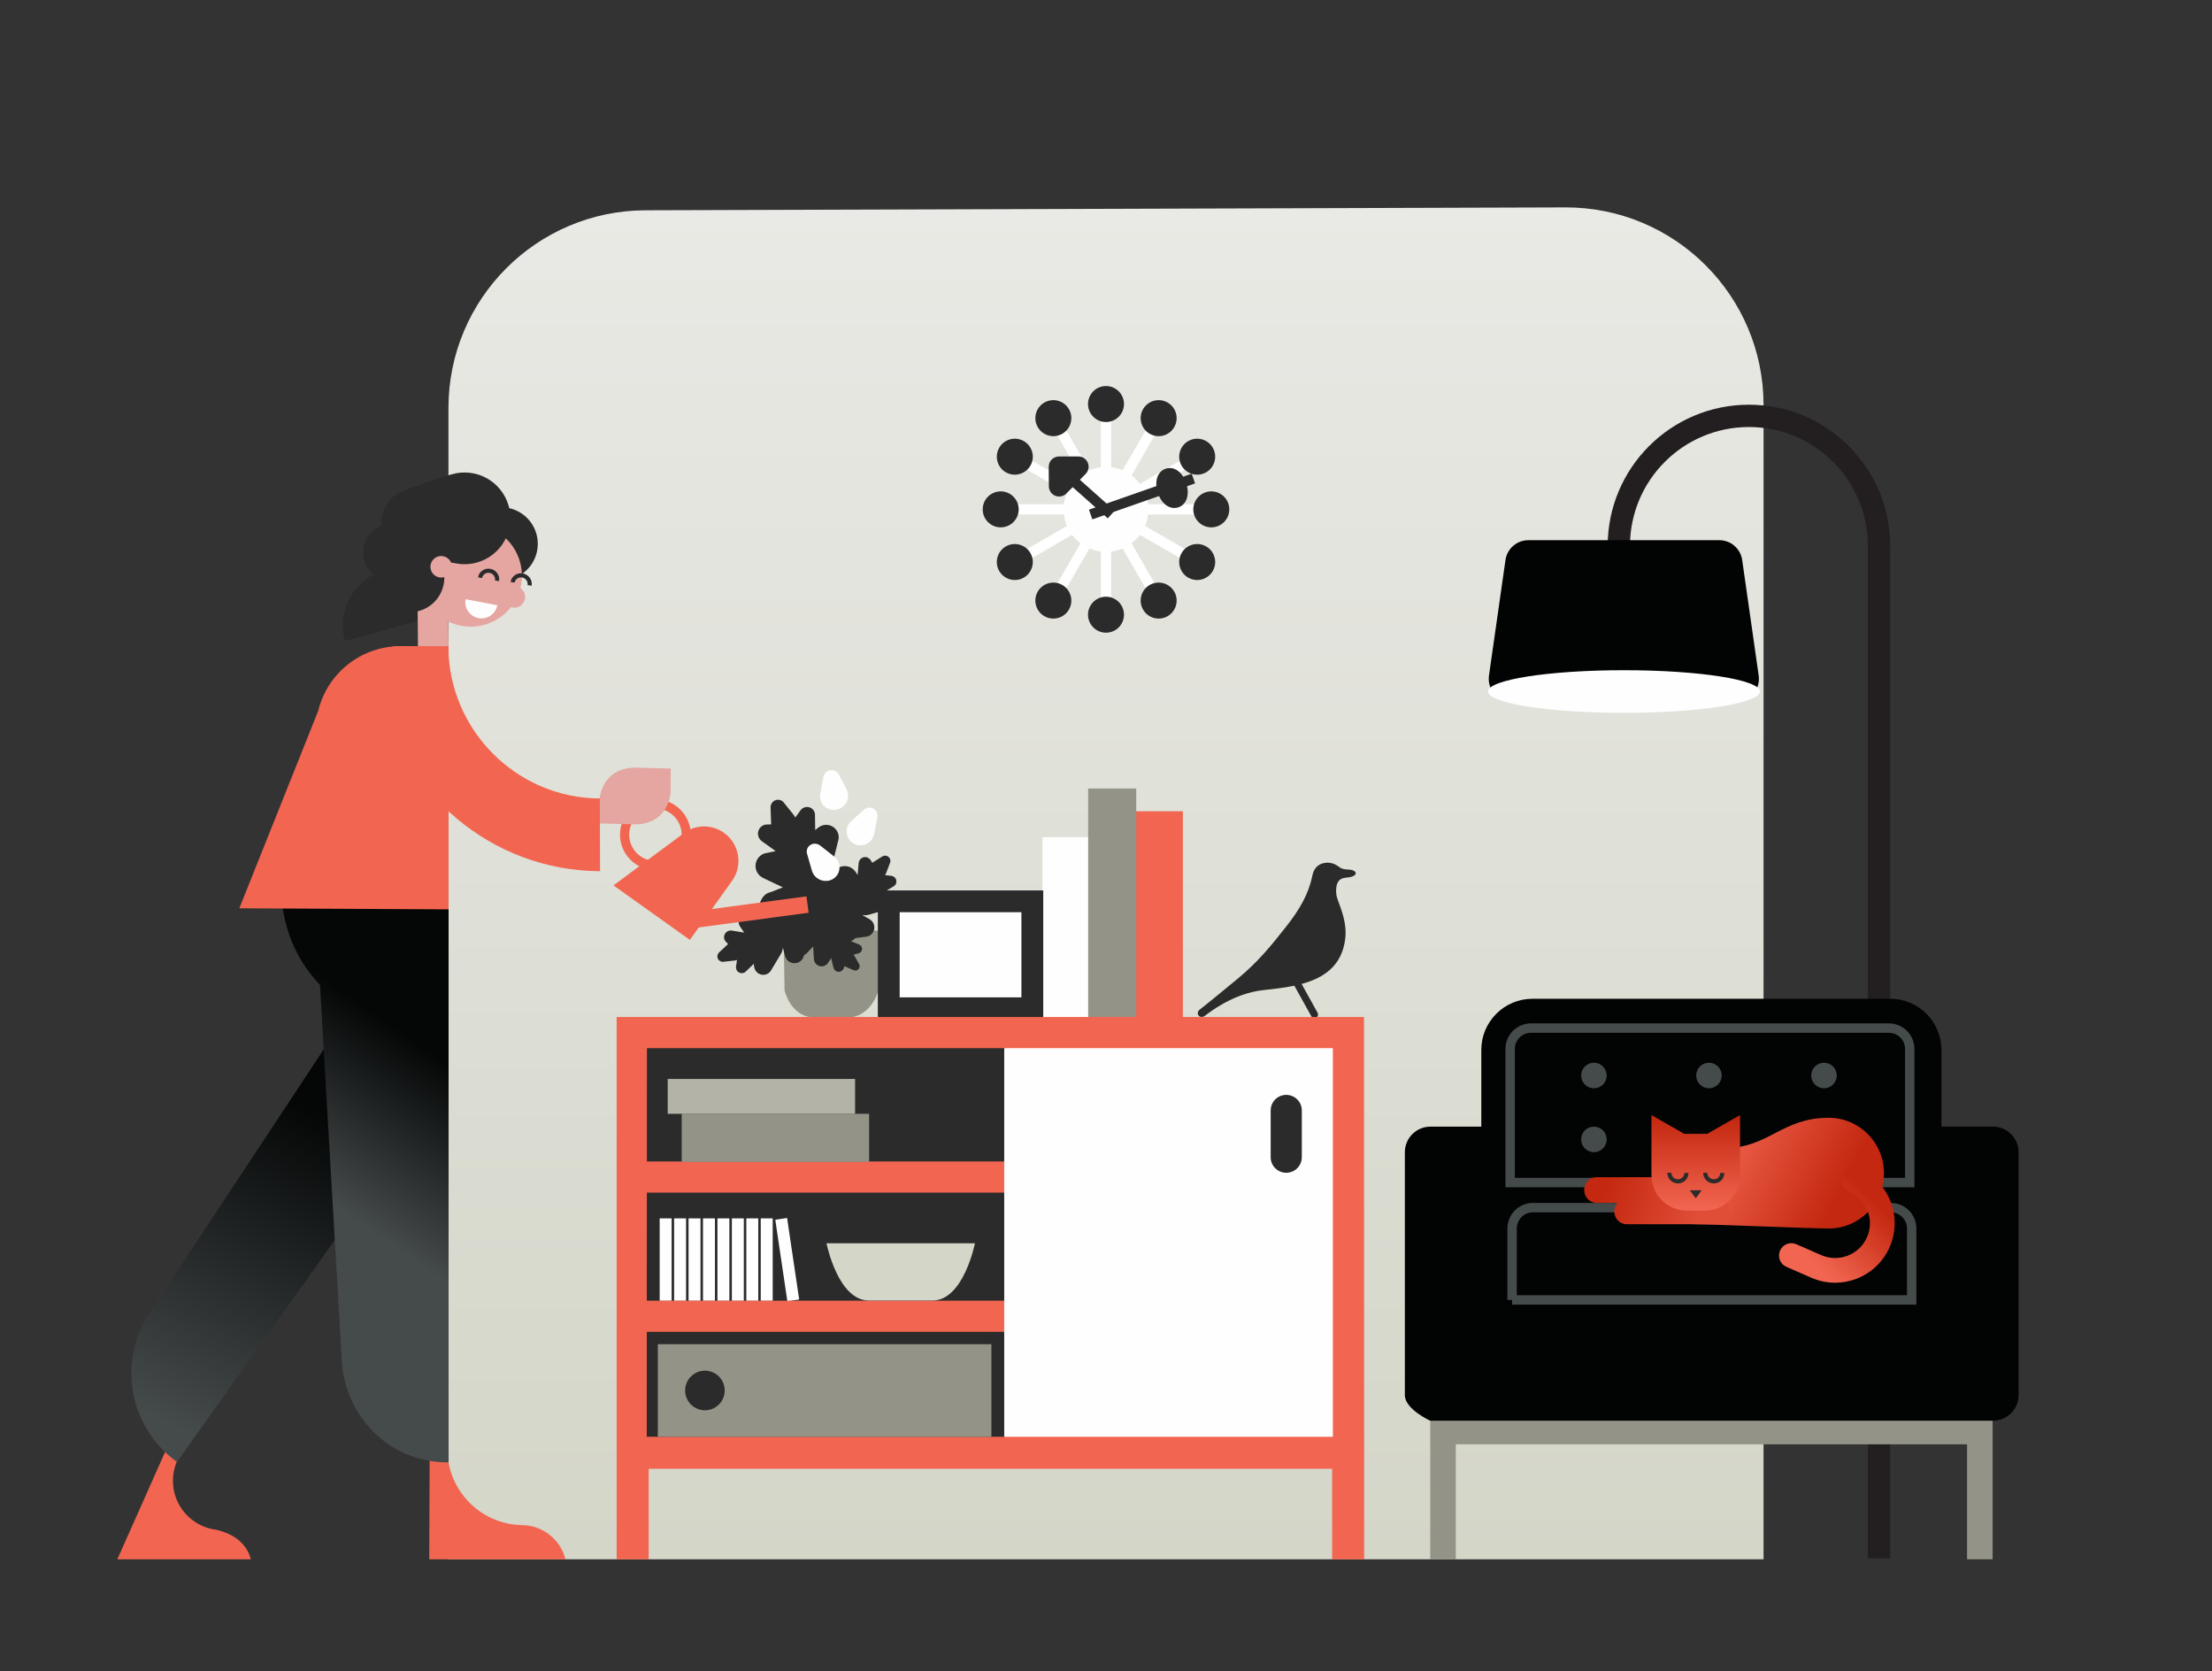 <svg width="940" height="710" xmlns="http://www.w3.org/2000/svg"><rect width="100%" height="100%" fill="#333333" stroke="none"/><defs><linearGradient x1="50%" y1="0%" x2="50%" y2="100%" id="a"><stop stop-color="#E9E9E5" offset="0%"/><stop stop-color="#D4D6C8" offset="100%"/></linearGradient><linearGradient x1="62.509%" y1="17.012%" x2="42.249%" y2="96.852%" id="b"><stop stop-color="#050707" offset="0%"/><stop stop-color="#454A4A" offset="100%"/></linearGradient><linearGradient x1="53.304%" y1="18.844%" x2="45.543%" y2="56.852%" id="c"><stop stop-color="#050707" offset="0%"/><stop stop-color="#454A4A" offset="100%"/></linearGradient><linearGradient x1="12.276%" y1="37.016%" x2="82.103%" y2="56.682%" id="d"><stop stop-color="#F26651" offset="0%"/><stop stop-color="#C42810" offset="100%"/></linearGradient><linearGradient x1="12.276%" y1="45.497%" x2="82.103%" y2="52.317%" id="e"><stop stop-color="#C42810" offset="0%"/><stop stop-color="#E14E38" offset="100%"/></linearGradient><linearGradient x1="36.76%" y1="91.042%" x2="88.406%" y2="42.266%" id="f"><stop stop-color="#F26651" offset="0%"/><stop stop-color="#C42810" offset="100%"/></linearGradient><linearGradient x1="50%" y1="3.717%" x2="50%" y2="100%" id="g"><stop stop-color="#C42810" offset="0%"/><stop stop-color="#F26651" offset="100%"/></linearGradient></defs><g fill="none" fill-rule="evenodd"><path d="M749.427 662.441h-558.854v-489.106c0-46.289 37.447-83.854 83.736-83.999l390.853-1.23c46.495-.146 84.265 37.504 84.265 84v490.335z" fill="url(#a)"/><path d="M146.558 272.289c-3.602-13.095 4.093-26.619 17.189-30.207 13.094-3.588 26.63 4.119 30.232 17.214" fill="#2B2B2B"/><path fill="#E5A5A1" d="M190.69 283.497l-12.996-.127-.281-32.543 12.995.127z"/><path d="M228.2 234.263c-1.783 8.392-10.03 13.751-18.422 11.968-8.393-1.782-13.751-10.03-11.968-18.422 1.781-8.393 10.03-13.751 18.422-11.969 8.392 1.783 13.751 10.03 11.968 18.423" fill="#2B2B2B"/><path d="M177.971 257.71l12.301 6.212c10.664 5.384 23.8 1.067 29.193-9.596 5.393-10.662 1.08-23.79-9.584-29.176l-12.3-6.211c-10.664-5.385-23.801-1.067-29.193 9.595-5.393 10.662-1.081 23.791 9.583 29.176" fill="#E5A5A1"/><path d="M204.006 245.419c.337-1.966 2.224-3.264 4.217-2.902 1.991.363 3.332 2.251 2.996 4.216M217.836 247.373c.337-1.966 2.224-3.264 4.216-2.902 1.992.363 3.333 2.251 2.997 4.215" stroke="#2B2B2B" stroke-width="1.754"/><path d="M201.459 201.149c-2.611-.555-5.209-.557-7.676-.085-4.696.898-19.345 6.332-21.83 7.204-4.735 1.66-8.515 5.679-9.634 10.947-.306 1.443-.384 2.881-.272 4.28-3.692 1.409-6.621 4.595-7.503 8.75-1.045 4.916 1.074 9.764 4.976 12.44-.364 7.072 4.433 13.561 11.581 15.079 7.922 1.682 15.71-3.375 17.393-11.298.754-3.548.147-7.064-1.454-10.022 2.731.292 5.116.571 6.322.827 10.527 2.236 20.873-4.486 23.109-15.014 2.236-10.527-4.486-20.873-15.013-23.109" fill="#2B2B2B"/><path d="M184.555 237.273c-1.941 1.616-2.203 4.499-.586 6.44 1.616 1.941 4.5 2.202 6.441.586 1.94-1.617 2.201-4.501.586-6.44-1.617-1.941-4.5-2.203-6.441-.586" fill="#E5A5A1"/><path d="M211.338 257.118c-.703 3.724-4.292 6.171-8.014 5.468-3.725-.704-6.172-4.294-5.47-8.017" fill="#FEFEFE"/><path d="M215.295 250.385c-1.761 1.81-1.721 4.705.09 6.466 1.81 1.761 4.705 1.72 6.466-.09 1.76-1.811 1.72-4.706-.09-6.466-1.811-1.761-4.705-1.721-6.466.09" fill="#E5A5A1"/><path d="M687.928 231.962c0-30.536 24.754-55.291 55.29-55.291 30.536 0 55.291 24.755 55.291 55.291v430.038" stroke="#231F20" stroke-width="9.48"/><path d="M92.072 649.926c-10.46-1.206-18.585-10.08-18.585-20.862 0-4.065 1.173-7.846 3.17-11.061-.008-.332-.018-.665-.018-.995l-5.917-1.432-20.86 46.866h56.734c-1.71-6.82-7.426-10.817-14.524-12.516M240.301 662.441c-2.091-8.344-9.618-14.531-18.609-14.531l-.002.001c-17.509-.411-31.577-14.734-31.577-32.342l-7.508-1.545-.194 48.417h57.89z" fill="#F26651"/><path d="M148.275 518.387l-73.068 102.682c-20.831-14.924-25.616-43.913-10.686-64.75l84.547-127.906-.793 89.974z" fill="url(#b)"/><path d="M136.962 385.296v-.418h-16.913c1.521 12.202 6.823 24.024 15.916 33.564l9.127 156.778c.203 25.633 19.901 46.247 45.534 46.045V384.947l-53.664.349z" fill="url(#c)"/><path d="M190.626 274.519s-.491.091-20.326 0c-16.99-.079-31.272 11.657-35.082 27.49l-33.513 83.854 88.921.452V274.519z" fill="#F26651"/><path d="M607.85 602.714c.015 0 .028.003.044.003h-.106v59.725h10.864v-48.863h217.26v48.863h10.863v-59.725h.197c.015 0 .029-.003.044-.003h-239.166z" fill="#939387"/><path d="M846.744 603.547h.198c5.999 0 10.863-4.863 10.863-10.863v-103.199c0-5.999-4.864-10.862-10.863-10.862h-21.924v-32.589c0-11.98-9.746-21.726-21.726-21.726h-152.081c-11.98 0-21.727 9.746-21.727 21.726v32.589h-21.621c-5.999 0-10.863 4.863-10.863 10.862v103.199c0 6 10.759 10.863 10.759 10.863h238.985z" fill="#020303"/><path d="M642.57 552.248h169.808v-30.347c0-4.909-3.989-8.866-8.843-8.865H651.414c-4.855 0-8.844 3.957-8.844 8.865v30.347zM641.74 502.39h169.808v-56.772c0-4.894-3.968-8.862-8.864-8.862h-152.081c-4.895 0-8.863 3.967-8.863 8.862v56.772z" stroke="#454A4A" stroke-width="4"/><path d="M677.345 462.328c2.999 0 5.431-2.432 5.431-5.432 0-3-2.432-5.431-5.431-5.431-3 0-5.432 2.431-5.432 5.431s2.432 5.432 5.432 5.432M677.345 489.485c2.999 0 5.431-2.432 5.431-5.431 0-3-2.432-5.431-5.431-5.431-3 0-5.432 2.431-5.432 5.431 0 2.999 2.432 5.431 5.432 5.431M775.112 462.328c2.999 0 5.432-2.432 5.432-5.432 0-3-2.433-5.431-5.432-5.431-3 0-5.432 2.431-5.432 5.431s2.432 5.432 5.432 5.432" fill="#454A4A"/><path d="M775.112 489.485c2.999 0 5.432-2.432 5.432-5.431 0-3-2.433-5.431-5.432-5.431-3 0-5.432 2.431-5.432 5.431 0 2.999 2.432 5.431 5.432 5.431" fill="#C45757"/><path d="M726.228 462.328c3 0 5.432-2.432 5.432-5.432 0-3-2.432-5.431-5.432-5.431-2.999 0-5.432 2.431-5.432 5.431s2.433 5.432 5.432 5.432" fill="#454A4A"/><path fill="#FFF" d="M467.817 255.104h4.366v-77.476h-4.366z"/><path d="M470 179.291c-4.216 0-7.646-3.43-7.646-7.645 0-4.216 3.43-7.646 7.646-7.646 4.217 0 7.646 3.43 7.646 7.646 0 4.215-3.429 7.645-7.646 7.645M470 268.785c-4.216 0-7.646-3.43-7.646-7.646 0-4.214 3.43-7.644 7.646-7.644 4.217 0 7.646 3.43 7.646 7.644 0 4.216-3.429 7.646-7.646 7.646" fill="#2B2B2B"/><path fill="#FFF" d="M431.287 218.576h77.476v-4.366h-77.476z"/><path d="M514.747 224.038c-4.216 0-7.646-3.43-7.646-7.645 0-4.216 3.43-7.646 7.646-7.646 4.217 0 7.646 3.43 7.646 7.646 0 4.215-3.429 7.645-7.646 7.645M425.253 224.038c-4.217 0-7.646-3.43-7.646-7.645 0-4.216 3.429-7.646 7.646-7.646 4.216 0 7.646 3.43 7.646 7.646 0 4.215-3.43 7.645-7.646 7.645" fill="#2B2B2B"/><path fill="#FFF" d="M487.464 251.009l-38.738-67.095 3.782-2.183 38.737 67.095z"/><path d="M447.639 185.29c-.665 0-1.332-.087-1.99-.264-1.975-.529-3.622-1.794-4.644-3.563-1.02-1.767-1.291-3.828-.762-5.8.528-1.973 1.792-3.622 3.561-4.644 1.768-1.02 3.831-1.29 5.801-.763 1.973.529 3.621 1.793 4.642 3.563 1.021 1.768 1.292 3.828.763 5.801-.528 1.973-1.792 3.622-3.561 4.643-1.177.679-2.486 1.027-3.81 1.027M492.386 262.793c-.665 0-1.332-.087-1.991-.264-1.974-.529-3.621-1.793-4.643-3.562-1.02-1.769-1.292-3.829-.762-5.802.528-1.972 1.792-3.622 3.561-4.643 3.648-2.108 8.337-.851 10.442 2.799 1.022 1.769 1.292 3.83.764 5.802-.528 1.974-1.793 3.622-3.562 4.643-1.176.679-2.486 1.027-3.809 1.027" fill="#2B2B2B"/><path fill="#FFF" d="M437.565 237.637l-2.183-3.78 67.097-38.738 2.183 3.782z"/><path d="M508.765 201.663c-2.646 0-5.22-1.371-6.636-3.821-2.105-3.652-.85-8.336 2.799-10.443 1.768-1.022 3.826-1.294 5.803-.765 1.972.529 3.621 1.794 4.642 3.563 1.021 1.768 1.292 3.828.763 5.801-.528 1.973-1.792 3.622-3.561 4.643-1.201.692-2.514 1.022-3.81 1.022M431.262 246.409c-2.644 0-5.221-1.371-6.636-3.82-1.02-1.769-1.292-3.828-.762-5.802.528-1.973 1.792-3.622 3.561-4.643 1.768-1.02 3.824-1.292 5.803-.764 1.972.529 3.621 1.794 4.642 3.563 2.106 3.652.851 8.337-2.798 10.445-1.201.692-2.514 1.021-3.81 1.021" fill="#2B2B2B"/><path fill="#FFF" d="M502.434 237.637l-67.097-38.736 2.184-3.782 67.097 38.738z"/><path fill="#F26651" d="M482.248 432.954h20.426v-88.311h-20.426z"/><path fill="#FEFEFE" d="M443 432.954h20.426v-77.31H443z"/><path fill="#939387" d="M462.422 432.954h20.426v-97.991h-20.426zM354.387 395.04l-.001-.04-1.232.019-1.233-.019-.001.04-18.92.308.411 25.399s2.468 11.134 12.339 11.482c3.771.133 11.037.133 14.808 0 9.871-.348 12.75-11.482 12.75-11.482v-25.399l-18.921-.308z"/><path fill="#2B2B2B" d="M373.044 432.954h70.289v-54.669h-70.289zM431.235 201.663c-1.296 0-2.609-.33-3.81-1.022-1.769-1.021-3.033-2.67-3.561-4.643-.529-1.973-.258-4.033.763-5.801 1.021-1.769 2.67-3.034 4.642-3.563 1.974-.529 4.033-.257 5.803.764 1.768 1.021 3.033 2.67 3.561 4.643.529 1.973.258 4.033-.762 5.802-1.416 2.449-3.991 3.82-6.636 3.82M508.738 246.409c-1.296 0-2.609-.329-3.81-1.021-3.649-2.108-4.904-6.793-2.798-10.444 1.021-1.77 2.67-3.035 4.642-3.564 1.977-.528 4.033-.256 5.803.764 1.769 1.021 3.033 2.67 3.561 4.643.53 1.974.258 4.033-.762 5.802-1.416 2.449-3.993 3.82-6.636 3.82"/><path fill="#FFF" d="M452.536 251.009l-3.781-2.183 38.737-67.095 3.781 2.183z"/><path d="M492.361 185.29c-1.324 0-2.633-.348-3.81-1.028-1.769-1.02-3.033-2.669-3.561-4.642-.529-1.973-.258-4.033.763-5.802 1.021-1.767 2.669-3.033 4.642-3.562 1.97-.526 4.031-.259 5.8.765 1.77 1.02 3.034 2.669 3.562 4.642.529 1.972.258 4.033-.763 5.801-1.021 1.769-2.668 3.034-4.643 3.563-.658.176-1.325.263-1.99.263M447.614 262.793c-1.323 0-2.633-.348-3.81-1.027-1.768-1.021-3.033-2.669-3.561-4.643-.528-1.972-.258-4.033.763-5.8 1.021-1.767 2.669-3.033 4.643-3.562 1.967-.533 4.03-.26 5.8.761 1.769 1.021 3.033 2.671 3.561 4.645.53 1.971.258 4.031-.762 5.8-1.022 1.769-2.669 3.033-4.643 3.562-.659.177-1.326.264-1.991.264" fill="#2B2B2B"/><path d="M485.863 216.386c0 8.761-7.103 15.863-15.862 15.863-8.761 0-15.864-7.102-15.864-15.863 0-8.76 7.103-15.862 15.864-15.862 8.759 0 15.862 7.102 15.862 15.862" fill="#FEFEFE"/><path d="M470 234.432c-9.95 0-18.044-8.095-18.044-18.045 0-9.951 8.094-18.045 18.044-18.045 9.951 0 18.047 8.094 18.047 18.045 0 9.95-8.096 18.045-18.047 18.045" fill="#FEFEFE"/><path fill="#2B2B2B" d="M470.759 220.213l-19.646-17.462 2.9-3.264 19.644 17.462z"/><path fill="#2B2B2B" d="M464.198 220.641l-1.441-4.121 43.655-15.279 1.441 4.121z"/><path d="M496.742 203.25c1.044-.369 2.481 1.154 3.21 3.401.728 2.248.472 4.37-.572 4.739-1.045.369-2.482-1.154-3.21-3.402-.729-2.247-.472-4.369.572-4.738" fill="#FEFEFE"/><path d="M497.068 198.829h-.001c-.609 0-1.209.103-1.781.305-3.473 1.228-4.818 5.423-3.27 10.2 1.295 3.995 3.991 6.476 7.036 6.476.611 0 1.21-.102 1.783-.305 3.473-1.227 4.818-5.422 3.269-10.199-1.294-3.995-3.99-6.477-7.036-6.477M458.245 193.913h-.008l-5.023.009-3.2.005c-1.162.002-2.275.467-3.092 1.292-.819.824-1.274 1.941-1.266 3.103l.055 8.278c.012 1.766 1.087 3.352 2.723 4.016.532.216 1.089.321 1.641.321 1.148 0 2.274-.453 3.111-1.302l8.168-8.293c1.237-1.254 1.598-3.129.916-4.753-.68-1.621-2.267-2.676-4.025-2.676" fill="#2B2B2B"/><path d="M642.467 298.215h95.175c5.974 0 10.564-5.292 9.72-11.207l-7.013-49.091c-.691-4.837-4.833-8.43-9.719-8.43h-81.149c-4.886 0-9.029 3.593-9.72 8.43l-7.014 49.091c-.844 5.915 3.745 11.207 9.72 11.207" fill="#020303"/><path d="M747.918 293.777c0 5-25.878 9.053-57.799 9.053-31.922 0-57.8-4.053-57.8-9.053 0-4.999 25.878-9.052 57.8-9.052 31.921 0 57.799 4.053 57.799 9.052" fill="#FEFEFE"/><path d="M572.772 369.4c-1.666-.033-2.644-.435-3.15-.725-.628-.358-2.474-2.184-5.454-2.184-.135 0-.273.004-.414.012-3.222.181-5.395 2.064-6.084 5.541-1.516 7.661-5.396 14.377-11.154 21.657-5.759 7.279-11.625 14.739-20.57 22.091-7.63 6.27-13.871 11.444-16.007 13.002-1.664 1.211-.913 3.236.663 3.236.448 0 .964-.164 1.51-.557 1.603-1.156 11.722-9.402 24.626-10.828 4.205-.465 8.826-.95 13.297-1.894l7.223 13.003c.279.501.799.785 1.335.785.251 0 .506-.061.74-.193.738-.409 1.002-1.338.593-2.074l-6.811-12.26c9.255-2.508 17.243-7.562 18.571-19.423.836-7.463-2.681-14.268-3.55-17.418-.523-1.9-.502-4.698.363-6.302.76-1.412 2.005-1.919 3.911-2.065 3.73-.285 3.73-1.81 3.73-1.81s0-1.527-3.368-1.594" fill="#2B2B2B"/><path fill="#F26651" d="M579.645 432.044h-317.6v230.397h13.617v-38.468h290.434v38.468h13.617z"/><path fill="#2B2B2B" d="M427.4 610.385h-152.561l.076-165.104h152.559z"/><path fill="#F26651" d="M274.294 506.656h153.397V493.42H274.294z"/><path fill="#939387" d="M289.697 493.602h79.633v-20.426h-79.633z"/><path fill="#B3B4A7" d="M283.741 473.176h79.633v-14.81h-79.633z"/><path fill="#FEFEFE" d="M280.332 552.625h5.076v-35.012h-5.076zM286.467 552.625h5.077v-35.012h-5.077zM292.604 552.625h5.076v-35.012h-5.076zM298.74 552.625h5.077v-35.012h-5.077zM304.876 552.625h5.076v-35.012h-5.076zM311.012 552.625h5.077v-35.012h-5.077zM317.149 552.625h5.077v-35.012h-5.077zM323.285 552.625h5.077v-35.012h-5.077zM329.457 518.176l5.021-.744 5.135 34.632-5.021.745z"/><path fill="#F26651" d="M274.294 565.801h153.397v-13.237H274.294z"/><path fill="#FEFEFE" d="M426.748 610.385h139.661V445.281H426.748z"/><path d="M546.596 498.227c-3.658 0-6.618-2.964-6.618-6.619v-19.855c0-3.654 2.96-6.618 6.618-6.618 3.658 0 6.618 2.964 6.618 6.618v19.855c0 3.655-2.96 6.619-6.618 6.619" fill="#2B2B2B"/><path d="M395.082 528.173H351.227s4.806 24.331 18.022 24.331h27.034c13.217 0 18.023-24.331 18.023-24.331h-19.224z" fill="#D4D6C8"/><path fill="#939387" d="M279.545 610.384v-39.338h141.755v39.339z"/><path d="M307.972 590.715c0 4.646-3.766 8.411-8.411 8.411s-8.41-3.765-8.41-8.411c0-4.645 3.765-8.41 8.41-8.41s8.411 3.765 8.411 8.41" fill="#2B2B2B"/><path fill="#FEFEFE" d="M382.322 423.707h51.732v-36.175h-51.732z"/><path d="M362.627 369.317c-1.885-1.625-4.513-1.777-6.522-.597v-.028l-4.391 2.621c.261-.305.506-.629.727-.976.553-.865.926-1.79 1.148-2.736l2.774-11.123c.288-1.991-.569-4.066-2.394-5.233-1.984-1.268-4.465-1.055-6.187.322l-.003-.027-1.356 1.101-.104-6.761c-.001-.049-.004-.098-.01-.146-.172-1.242-1.031-2.342-2.32-2.752-1.427-.455-2.919.082-3.753 1.21l-.006-.016-2.285 3.138c-.203-.465-.464-.889-.773-1.264l-4.291-5.35c-.843-.858-2.136-1.199-3.345-.75-1.313.489-2.101 1.751-2.064 3.072l-.014-.009.231 6.564c.004.216.025.433.054.65l-2.221.054c-1.469.185-2.773 1.198-3.245 2.721-.511 1.654.123 3.373 1.437 4.325l-.019.008 5.923 4.23-4.622.955c-2.027.637-3.611 2.404-3.887 4.678-.3 2.47 1.036 4.736 3.135 5.747l-.024.015 8.465 4-6.404 2.538c-2.22 1.152-3.696 3.521-3.551 6.214.156 2.923 2.168 5.279 4.809 6.022l-.025.022 13.145 3.601c1.16.343 2.391.509 3.665.442 2.984-.156 5.624-1.5 7.507-3.553 2.369-.192 4.657-1.266 6.322-3.193.708-.819 1.239-1.731 1.613-2.687l4.579-11.214c.601-2.039.017-4.339-1.718-5.835" fill="#2B2B2B"/><path d="M371.497 394.727c.317-1.732-.527-3.4-1.963-4.216l.018-.01-3.162-1.766c.279.052.563.087.854.1.723.034 1.419-.065 2.074-.264l7.76-2.237c1.315-.528 2.273-1.789 2.332-3.323.065-1.666-.949-3.114-2.401-3.682l.014-.012-1.153-.443 4.078-2.458c.03-.017.059-.037.086-.058.694-.546 1.058-1.462.848-2.399-.233-1.037-1.091-1.762-2.075-1.875l.007-.009-2.724-.291c.211-.289.375-.6.493-.923l1.726-4.529c.222-.821-.031-1.735-.736-2.318-.765-.633-1.815-.67-2.605-.18v-.01l-3.913 2.466c-.131.079-.255.168-.377.263l-.826-1.345c-.635-.835-1.717-1.277-2.813-1.027-1.189.272-2.009 1.27-2.12 2.413l-.011-.009-.464 5.134-2.229-2.499c-1.111-1.018-2.751-1.364-4.234-.729-1.61.691-2.513 2.313-2.38 3.96l-.018-.01.584 6.612-3.829-3.031c-1.493-.955-3.462-1.022-5.049.02-1.724 1.132-2.439 3.202-1.951 5.085l-.023-.007 2.496 9.344c.206.833.543 1.648 1.038 2.407 1.159 1.776 2.919 2.92 4.84 3.349.961 1.386 2.432 2.41 4.198 2.75.752.145 1.496.147 2.212.038l8.459-1.161c1.456-.352 2.647-1.525 2.939-3.12M331.748 405.427l-4.29 7.151c-.877 1.173-2.389 1.799-3.936 1.461-1.679-.368-2.854-1.754-3.037-3.348l-.015.012-.136-1.264-3.535 3.425c-.026.025-.052.048-.08.07-.729.55-1.74.675-2.618.222-.974-.5-1.47-1.543-1.321-2.553l-.011.005.432-2.79c-.345.134-.698.217-1.052.252l-4.976.545c-.879.008-1.724-.482-2.118-1.334-.429-.928-.188-1.983.512-2.643l-.011-.004 3.499-3.258c.113-.109.235-.211.362-.307l-1.122-1.17c-.665-.852-.819-2.044-.279-3.07.586-1.116 1.799-1.673 2.97-1.486l-.006-.015 5.246.871-1.902-2.869c-.722-1.372-.632-3.095.396-4.408 1.116-1.425 2.975-1.904 4.582-1.344l-.004-.02 6.442 2.297-2.009-4.601c-.557-1.734-.1-3.714 1.36-5.024 1.587-1.424 3.842-1.601 5.592-.624l-.001-.026s8.93 5.092 9.068 5.177c3.405 1.651 6.084 4.596 6.199 8.568.045 1.536-.403 2.919-.93 4.276-.188.532-3.813 9.474-3.813 9.474-.738 1.36-2.225 2.243-3.894 2.12-1.813-.134-3.252-1.408-3.685-3.049l-.015.014-.924-3.608c-.022.291-.062.584-.126.878-.159.727-.442 1.396-.814 1.997" fill="#2B2B2B"/><path d="M355.124 392.763l6.602.876c1.136.27 2.071 1.178 2.305 2.416.256 1.345-.394 2.643-1.511 3.28l.015.008-.888.499 3.625 1.502c.027.011.052.023.078.037.631.359 1.04 1.059.983 1.844-.064.87-.676 1.563-1.465 1.773l.007.007-2.187.567c.208.209.379.441.515.689l1.96 3.467c.28.639.185 1.413-.319 1.972-.547.606-1.399.763-2.104.46l.002.009-3.491-1.528c-.116-.049-.229-.107-.34-.169l-.509 1.191c-.418.756-1.246 1.246-2.17 1.175-1.003-.076-1.793-.787-2.022-1.702l-.009.008-1.001-4.111-1.514 2.298c-.783.961-2.079 1.441-3.365 1.105-1.397-.366-2.332-1.574-2.424-2.927l-.012.01-.328-5.439-2.754 2.925c-1.102.956-2.7 1.248-4.12.594-1.544-.71-2.38-2.304-2.21-3.892l-.018.009s.947-8.142.967-8.269c.148-3.013 1.474-5.904 4.359-7.245 1.115-.517 2.273-.626 3.435-.67.45-.031 8.16-.208 8.16-.208 1.23.11 2.345.918 2.777 2.177.469 1.368-.016 2.824-1.089 3.66l.016.006-2.363 1.817c.22-.076.448-.139.684-.185.585-.115 1.165-.119 1.723-.036" fill="#2B2B2B"/><path d="M311.084 374.215c4.691-6.574 3.165-15.705-3.409-20.396-5.631-4.017-13.136-3.469-18.121.901l-28.844 21.422 32.452 23.153s17.769-24.864 17.922-25.08" fill="#F26651"/><path d="M291.512 356.222c.378-3.023-.289-6.19-2.122-8.918-4.033-6-12.168-7.596-18.17-3.564-6.002 4.031-7.598 12.163-3.563 18.164 1.833 2.727 4.514 4.541 7.458 5.334" stroke="#F26651" stroke-width="3.899"/><path d="M295.809 390.616l47.364-6.343" stroke="#F26651" stroke-width="7.018"/><path d="M269.117 350.195l-14.35-.372.01-10.264c.298-2.777 2.335-13.781 15.885-13.429l14.351.372-.011 10.264c-.299 2.777-2.336 13.781-15.885 13.429" fill="#E5A5A1"/><path d="M255.002 370.107c-46.237-.162-84.961-33.581-93.521-77.536-1.139-5.849 3.452-18.035 6.059-18.026 5.111.018 12.776.045 22.998.081.101 35.487 28.981 64.46 64.377 64.583l.087 30.898z" fill="#F26651"/><path d="M362.744 358.338c2.829 1.624 6.422.657 8.024-2.16.335-.589.55-1.212.665-1.844l1.437-7.092-.017.006c.28-1.429-.349-2.943-1.688-3.711-1.234-.708-2.7-.571-3.772.21l-5.628 5.039c-.482.42-.908.923-1.242 1.511-1.602 2.817-.608 6.417 2.221 8.041M355.293 343.998c3.27-.551 5.539-3.582 5.07-6.77-.097-.666-.312-1.282-.613-1.841l-3.255-6.371-.009.015c-.665-1.277-2.107-2.042-3.653-1.781-1.424.24-2.511 1.28-2.882 2.562l-1.368 7.459c-.125.631-.153 1.288-.056 1.954.469 3.187 3.498 5.324 6.766 4.773M354.125 373.328c2.74-1.753 3.456-5.39 1.6-8.123-.389-.57-.862-1.052-1.387-1.448l-5.831-4.577-.002.017c-1.18-.912-2.841-1.06-4.138-.23-1.193.763-1.721 2.128-1.485 3.441l2.094 7.338c.168.624.437 1.235.825 1.806 1.857 2.733 5.584 3.528 8.324 1.776" fill="#FEFEFE"/><path d="M732.967 487.747c-9.432 0-17.078 7.645-17.078 17.077 0 9.431-4.706 15.268 4.726 15.268 6.214 0 49.27 1.809 56.462 1.809 12.991 0 23.522-10.53 23.522-23.522 0-12.991-10.531-23.522-23.522-23.522-19.836 0-25.628 12.89-44.11 12.89z" fill="url(#d)"/><path d="M729.909 509.166h-8.818c.825-.963 1.329-2.224 1.329-3.609 0-3.018-2.373-5.464-5.3-5.464h-38.613c-2.927 0-5.3 2.446-5.3 5.464 0 3.017 2.372 5.464 5.3 5.464h8.818c-.825.963-1.329 2.224-1.329 3.609 0 3.018 2.374 5.464 5.3 5.464h38.613c2.927 0 5.3-2.446 5.3-5.464s-2.372-5.464-5.3-5.464" fill="url(#e)"/><path d="M779.848 544.944c-3.438 0-6.869-.71-10.115-2.127l-10.585-4.622c-2.655-1.16-3.868-4.253-2.709-6.909 1.159-2.657 4.254-3.868 6.91-2.71l10.584 4.623c3.623 1.581 7.644 1.657 11.325.214 3.679-1.444 6.576-4.235 8.156-7.86 3.265-7.482-.167-16.227-7.648-19.494-2.656-1.161-3.869-4.254-2.709-6.91 1.159-2.656 4.253-3.869 6.909-2.709 12.783 5.582 18.646 20.525 13.069 33.31-2.702 6.195-7.654 10.965-13.944 13.433-2.994 1.175-6.121 1.761-9.243 1.761" fill="url(#f)"/><path d="M739.44 473.7l-13.933 7.979c-.364-.028-9.421-.028-9.786 0l-13.931-7.979v25.568c0 8.268 6.763 15.032 15.031 15.032h7.588c8.267 0 15.031-6.764 15.031-15.032v-25.568z" fill="url(#g)"/><path d="M716.649 498.29c0 1.994-1.622 3.597-3.623 3.58-2.002-.016-3.624-1.645-3.624-3.64M731.891 498.29c0 1.994-1.622 3.597-3.624 3.58-2.001-.016-3.624-1.645-3.624-3.64" stroke="#2B2B2B" stroke-width="1.754"/><path fill="#2B2B2B" d="M720.615 509.06l2.538-3.396h-5.077z"/></g></svg>